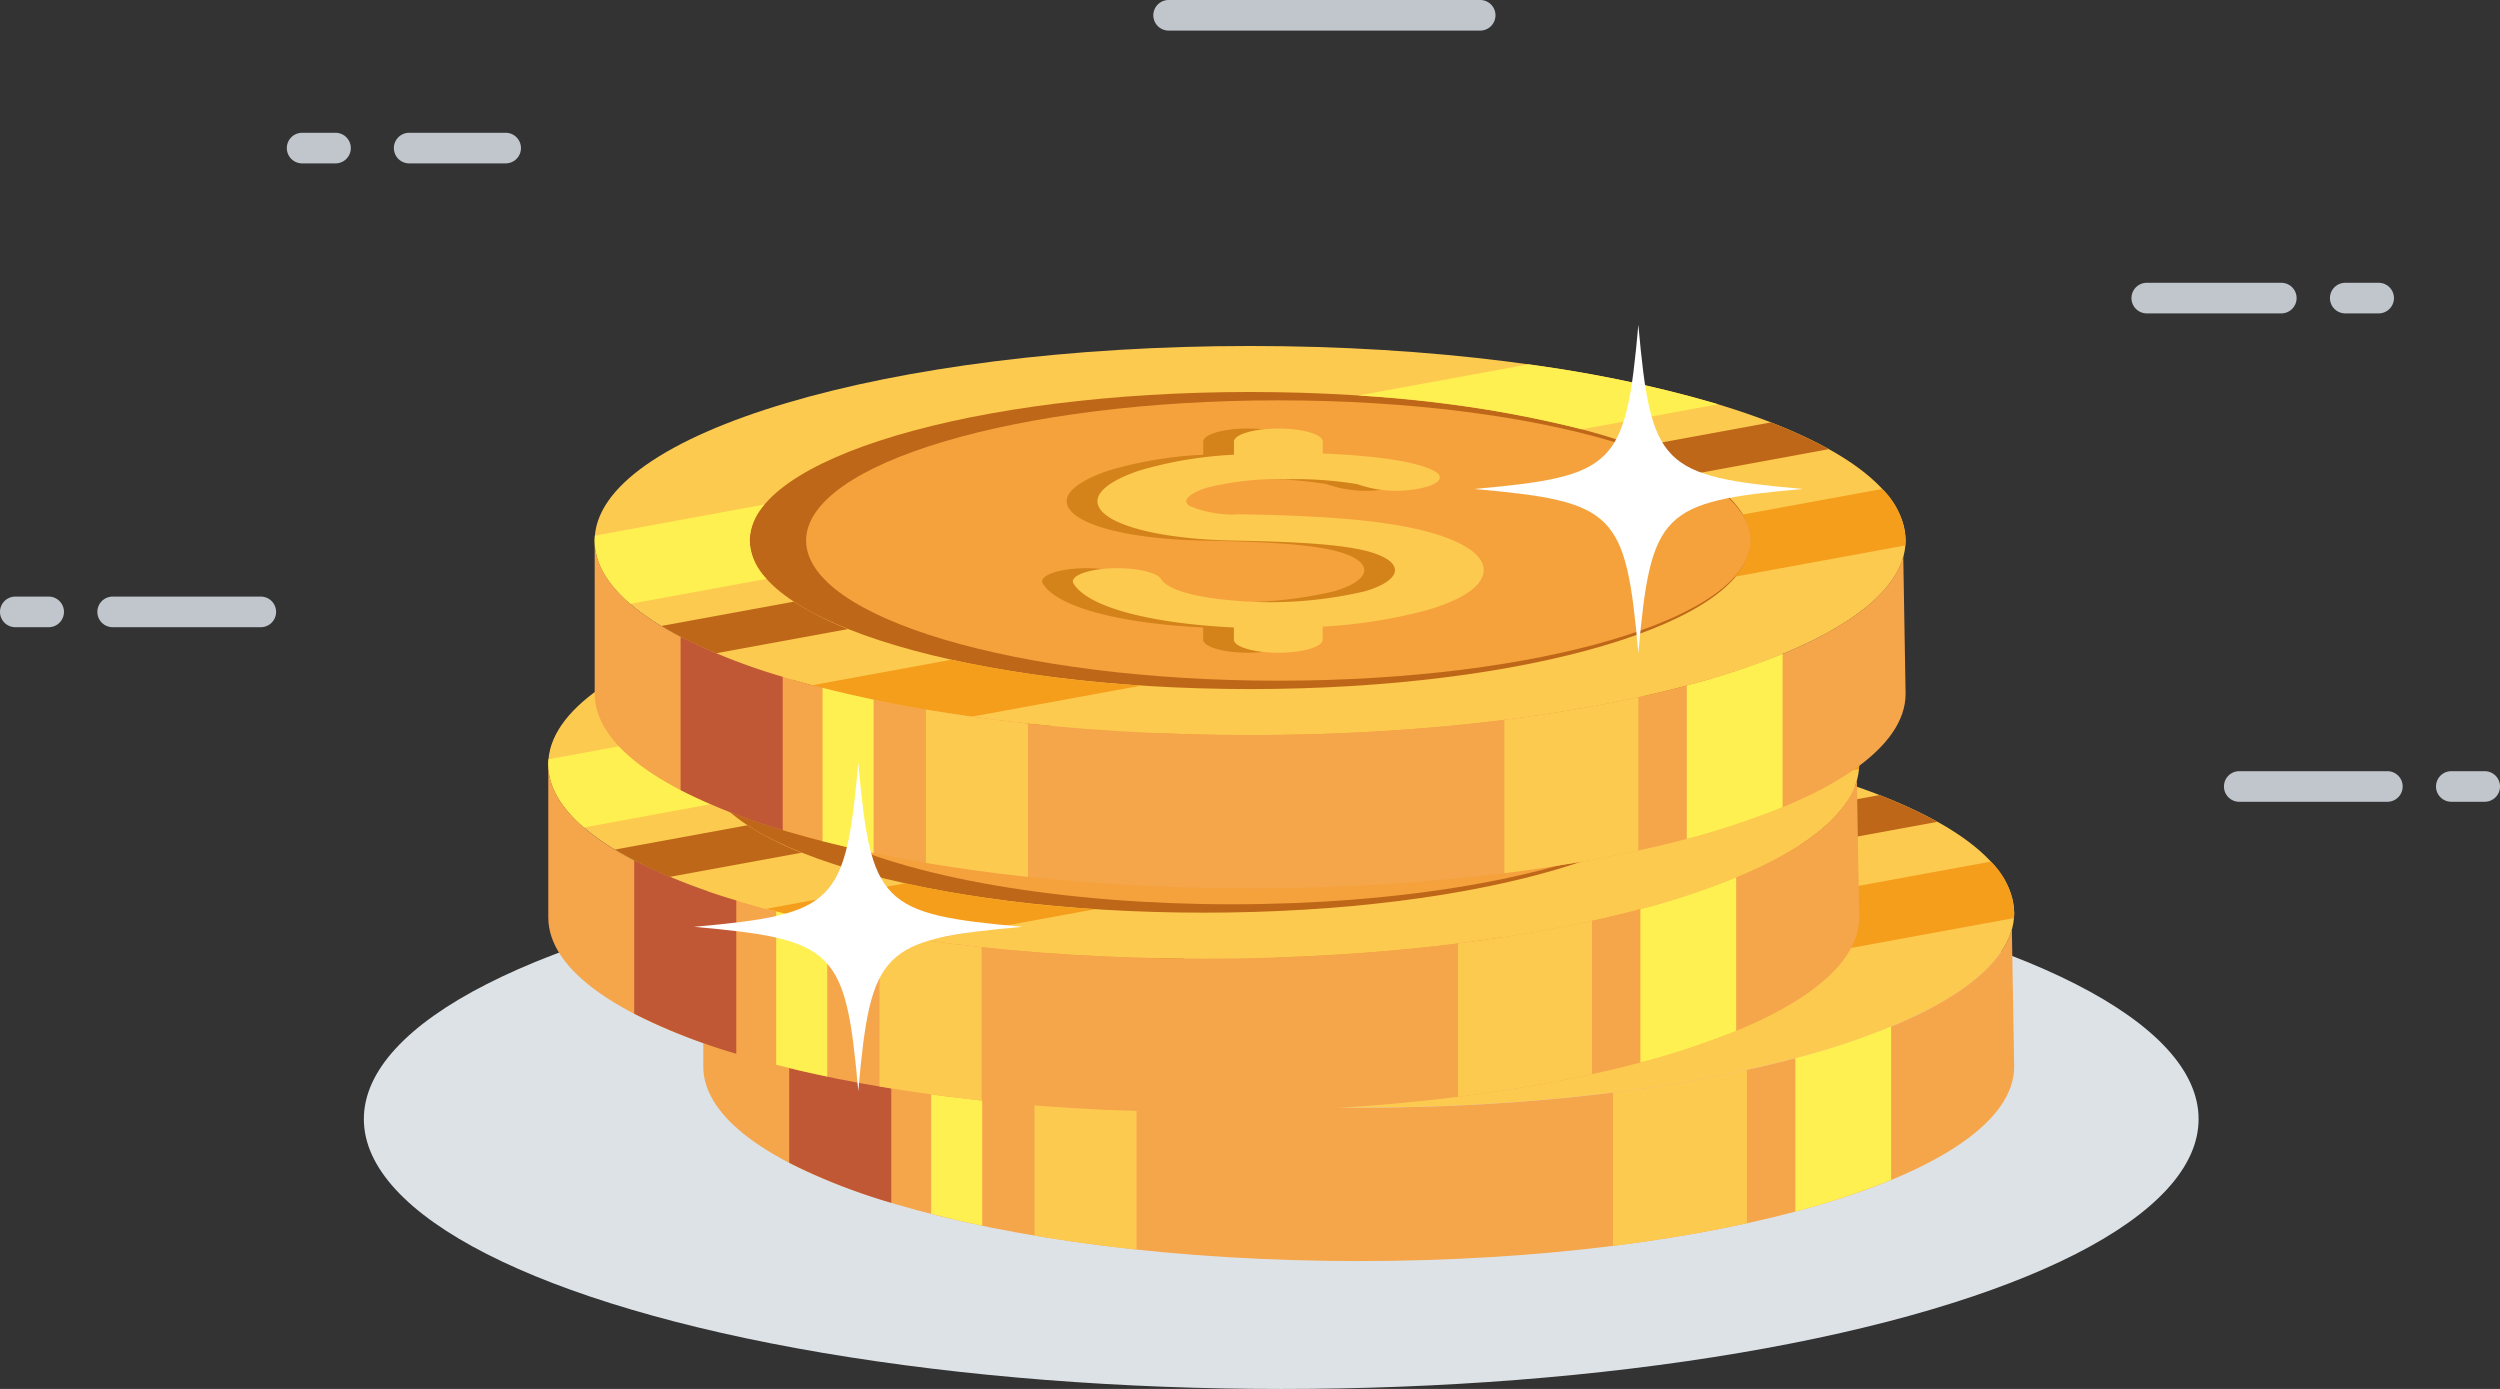 <svg xmlns="http://www.w3.org/2000/svg" width="190" height="105.561" viewBox="0 0 190 105.561">
  <rect x="0" y="0" width="190" height="105.561" fill="#333333" stroke="none"/>
  <g id="Grupo_129279" data-name="Grupo 129279" transform="translate(-3696.201 -1810.885)">
    <ellipse id="Elipse_5043" data-name="Elipse 5043" cx="69.72" cy="20.514" rx="69.72" ry="20.514" transform="translate(3723.854 1875.419)" fill="#dde2e7"/>
    <g id="Grupo_128234" data-name="Grupo 128234" transform="translate(3737.868 1835.566)">
      <g id="Grupo_128227" data-name="Grupo 128227" transform="translate(11.778 29.936)">
        <path id="Trazado_187694" data-name="Trazado 187694" d="M3936.282,2056.783c0,8.166-22.3,14.785-49.814,14.785s-49.814-6.62-49.814-14.785,22.3-14.786,49.814-14.786S3936.282,2048.618,3936.282,2056.783Z" transform="translate(-3836.65 -2041.998)" fill="#fdca50"/>
        <ellipse id="Elipse_5044" data-name="Elipse 5044" cx="38.035" cy="11.289" rx="38.035" ry="11.289" transform="translate(11.783 3.496)" fill="#bf6718"/>
        <path id="Trazado_187695" data-name="Trazado 187695" d="M3976.432,2070.14c0,5.883-16.07,10.653-35.89,10.653s-35.89-4.77-35.89-10.653,16.069-10.653,35.89-10.653S3976.432,2064.257,3976.432,2070.14Z" transform="translate(-3888.579 -2055.354)" fill="#f5a23d"/>
        <path id="Trazado_187696" data-name="Trazado 187696" d="M4008.13,2076.54c-4.136-1.27-10.629-1.409-14.927-1.5a8.41,8.41,0,0,1-3.779-.64c-.545-.39-.072-.9,1.267-1.356a21.876,21.876,0,0,1,6.031-.662,29,29,0,0,1,5.464.369,8.889,8.889,0,0,0,4.506.374c1.642-.262,2.255-.87,1.372-1.357-1.754-.966-6.28-1.255-8.492-1.34v-.9c0-.553-1.511-1-3.374-1s-3.375.448-3.375,1v.992a30.007,30.007,0,0,0-7.235,1.216c-3.045,1.044-3.944,2.328-2.4,3.434,1.5,1.075,5.063,1.776,9.527,1.87,3.469.075,8.219.177,10.561.9,1.242.381,1.871.9,1.773,1.461s-.937,1.108-2.3,1.5a31.493,31.493,0,0,1-10.387.658c-1.618-.153-4.432-.566-5.084-1.6-.344-.544-2.11-.9-3.939-.8s-3.039.625-2.7,1.169c.949,1.5,4.471,2.648,9.665,3.141.828.078,1.667.135,2.513.176v.918c0,.553,1.511,1,3.375,1s3.374-.449,3.374-1v-.985a39.11,39.11,0,0,0,7.864-1.236c2.616-.749,4.163-1.755,4.354-2.835C4011.987,2078.376,4010.687,2077.325,4008.13,2076.54Z" transform="translate(-3946.569 -2062.253)" fill="#d38319"/>
        <path id="Trazado_187697" data-name="Trazado 187697" d="M4018.007,2076.54c-4.135-1.27-10.63-1.409-14.927-1.5a8.407,8.407,0,0,1-3.778-.64c-.545-.39-.071-.9,1.266-1.356a21.841,21.841,0,0,1,6.031-.662,29.01,29.01,0,0,1,5.464.369,8.89,8.89,0,0,0,4.506.374c1.641-.262,2.255-.87,1.372-1.357-1.755-.966-6.281-1.255-8.492-1.34v-.9c0-.554-1.51-1-3.374-1s-3.375.448-3.375,1v.992a30.012,30.012,0,0,0-7.235,1.216c-3.045,1.044-3.943,2.328-2.4,3.434,1.5,1.075,5.063,1.776,9.528,1.87,3.468.075,8.218.177,10.559.9,1.242.381,1.871.9,1.773,1.461s-.938,1.108-2.3,1.5a31.49,31.49,0,0,1-10.386.658c-1.618-.153-4.431-.566-5.084-1.6-.344-.545-2.111-.9-3.939-.8s-3.038.625-2.7,1.169c.948,1.5,4.471,2.648,9.665,3.141.827.078,1.668.135,2.513.176v.918c0,.553,1.51,1,3.375,1s3.374-.449,3.374-1v-.985a39.109,39.109,0,0,0,7.864-1.236c2.616-.749,4.162-1.755,4.353-2.835C4021.863,2078.376,4020.564,2077.325,4018.007,2076.54Z" transform="translate(-3954.112 -2062.253)" fill="#fdca50"/>
        <path id="Trazado_187698" data-name="Trazado 187698" d="M3849.7,2098.624l-10.355,1.9c-1.755-1.509-2.709-3.126-2.709-4.81,0-.127.009-.249.019-.373l12.891-2.366a4.235,4.235,0,0,0-1.128,2.739A4.356,4.356,0,0,0,3849.7,2098.624Z" transform="translate(-3836.64 -2080.926)" fill="#fff051"/>
        <path id="Trazado_187699" data-name="Trazado 187699" d="M4109.672,2050.949l-10.345,1.9a91.614,91.614,0,0,0-16.96-2.569l12.9-2.365A95.853,95.853,0,0,1,4109.672,2050.949Z" transform="translate(-4024.296 -2046.515)" fill="#fff051"/>
        <path id="Trazado_187700" data-name="Trazado 187700" d="M3872.261,2126.31l-10.038,1.84a30.688,30.688,0,0,1-4.164-2.076l10.075-1.848A23.864,23.864,0,0,0,3872.261,2126.31Z" transform="translate(-3852.998 -2104.794)" fill="#bf6718"/>
        <path id="Trazado_187701" data-name="Trazado 187701" d="M4186.767,2068.618l-10.036,1.845a27.1,27.1,0,0,0-4.445-2.029l10.075-1.849A34.813,34.813,0,0,1,4186.767,2068.618Z" transform="translate(-4092.965 -2060.775)" fill="#bf6718"/>
        <path id="Trazado_187702" data-name="Trazado 187702" d="M3931.646,2144.864l-12.909,2.368a101.514,101.514,0,0,1-12.13-2.39l10.578-1.94A97.668,97.668,0,0,0,3931.646,2144.864Z" transform="translate(-3890.072 -2119.056)" fill="#f59e1c"/>
        <path id="Trazado_187703" data-name="Trazado 187703" d="M4216.248,2091.9c0,.125-.009.252-.019.374l-12.978,2.38a4.136,4.136,0,0,0,1.216-2.755,3.655,3.655,0,0,0-.617-1.97l10.625-1.948A5.8,5.8,0,0,1,4216.248,2091.9Z" transform="translate(-4116.612 -2077.116)" fill="#f59e1c"/>
        <path id="Trazado_187704" data-name="Trazado 187704" d="M3886.468,2119.35c-27.512,0-49.814-6.62-49.814-14.785v11.651c0,8.166,22.3,14.786,49.814,14.786s49.814-6.62,49.814-14.786l-.177-10.448C3934.04,2113.37,3912.614,2119.35,3886.468,2119.35Z" transform="translate(-3836.65 -2089.779)" fill="#f5a54a"/>
        <g id="Grupo_128225" data-name="Grupo 128225" transform="translate(6.533 22.1)">
          <path id="Trazado_187705" data-name="Trazado 187705" d="M3864.283,2147.168a45.5,45.5,0,0,0,7.76,3.046v-11.651a45.562,45.562,0,0,1-7.76-3.046Z" transform="translate(-3864.283 -2135.516)" fill="#c05836"/>
          <path id="Trazado_187706" data-name="Trazado 187706" d="M3950.927,2160q-4.057-.434-7.76-1.065v11.651q3.7.626,7.76,1.065Z" transform="translate(-3924.525 -2153.398)" fill="#fdca50"/>
          <path id="Trazado_187707" data-name="Trazado 187707" d="M3913.825,2152.863q-2.015-.422-3.879-.9v11.651q1.863.478,3.879.9Z" transform="translate(-3899.155 -2148.078)" fill="#fff051"/>
        </g>
        <g id="Grupo_128226" data-name="Grupo 128226" transform="translate(69.141 23.399)">
          <path id="Trazado_187708" data-name="Trazado 187708" d="M4129.21,2168.329c3.635-.455,7.046-1.034,10.179-1.72v-11.654c-3.133.685-6.544,1.265-10.179,1.719Z" transform="translate(-4129.21 -2151.66)" fill="#fdca50"/>
          <path id="Trazado_187709" data-name="Trazado 187709" d="M4195.149,2141.012a58.447,58.447,0,0,1-7.279,2.406v11.656a58.475,58.475,0,0,0,7.279-2.406Z" transform="translate(-4174.008 -2141.012)" fill="#fff051"/>
        </g>
      </g>
      <g id="Grupo_128230" data-name="Grupo 128230" transform="translate(0 18.608)">
        <path id="Trazado_187710" data-name="Trazado 187710" d="M3886.441,2008.847c0,8.166-22.3,14.786-49.814,14.786s-49.815-6.62-49.815-14.786,22.3-14.785,49.815-14.785S3886.441,2000.682,3886.441,2008.847Z" transform="translate(-3786.809 -1994.062)" fill="#fdca50"/>
        <path id="Trazado_187711" data-name="Trazado 187711" d="M3912.727,2020.146c0,6.235-17.029,11.289-38.035,11.289s-38.035-5.054-38.035-11.289,17.029-11.289,38.035-11.289S3912.727,2013.911,3912.727,2020.146Z" transform="translate(-3824.874 -2005.361)" fill="#bf6718"/>
        <ellipse id="Elipse_5045" data-name="Elipse 5045" cx="35.89" cy="10.652" rx="35.89" ry="10.652" transform="translate(16.073 4.133)" fill="#f5a23d"/>
        <path id="Trazado_187712" data-name="Trazado 187712" d="M3958.289,2028.6c-4.136-1.27-10.63-1.409-14.928-1.5a8.421,8.421,0,0,1-3.778-.64c-.545-.39-.072-.9,1.266-1.356a21.85,21.85,0,0,1,6.031-.663,28.964,28.964,0,0,1,5.465.37,8.879,8.879,0,0,0,4.505.373c1.642-.262,2.255-.869,1.372-1.357-1.754-.966-6.28-1.256-8.492-1.34v-.9c0-.554-1.511-1-3.375-1s-3.375.448-3.375,1v.992a30.024,30.024,0,0,0-7.234,1.216c-3.046,1.044-3.944,2.328-2.4,3.434,1.5,1.076,5.063,1.776,9.527,1.871,3.468.074,8.219.176,10.56.9,1.242.381,1.872.9,1.773,1.46s-.937,1.109-2.3,1.5a31.5,31.5,0,0,1-10.386.659c-1.619-.153-4.432-.566-5.084-1.6-.344-.543-2.111-.9-3.939-.8s-3.039.625-2.7,1.168c.949,1.5,4.471,2.648,9.665,3.14.828.079,1.668.136,2.513.177v.919c0,.553,1.511,1,3.375,1s3.375-.448,3.375-1v-.985a39.237,39.237,0,0,0,7.863-1.236c2.617-.75,4.163-1.757,4.354-2.836C3962.145,2030.436,3960.846,2029.386,3958.289,2028.6Z" transform="translate(-3896.728 -2014.314)" fill="#d38319"/>
        <path id="Trazado_187713" data-name="Trazado 187713" d="M3968.165,2028.6c-4.135-1.27-10.629-1.409-14.927-1.5a8.406,8.406,0,0,1-3.778-.64c-.546-.39-.072-.9,1.265-1.356a21.847,21.847,0,0,1,6.031-.663,28.967,28.967,0,0,1,5.465.37,8.9,8.9,0,0,0,4.507.373c1.641-.262,2.254-.87,1.371-1.357-1.754-.967-6.281-1.256-8.492-1.34v-.9c0-.554-1.51-1-3.374-1s-3.374.448-3.374,1v.992a30.037,30.037,0,0,0-7.235,1.216c-3.046,1.044-3.943,2.328-2.4,3.434,1.5,1.076,5.064,1.776,9.528,1.871,3.468.075,8.218.177,10.56.9,1.243.381,1.871.9,1.773,1.46s-.937,1.109-2.3,1.5a31.507,31.507,0,0,1-10.387.659c-1.618-.153-4.431-.566-5.084-1.6-.344-.543-2.11-.9-3.939-.8s-3.038.625-2.7,1.168c.949,1.5,4.471,2.648,9.666,3.14.827.079,1.667.136,2.513.177v.919c0,.553,1.51,1,3.374,1s3.374-.448,3.374-1v-.985a39.25,39.25,0,0,0,7.864-1.236c2.617-.75,4.163-1.757,4.353-2.836C3972.022,2030.436,3970.722,2029.386,3968.165,2028.6Z" transform="translate(-3904.27 -2014.314)" fill="#fdca50"/>
        <path id="Trazado_187714" data-name="Trazado 187714" d="M3799.864,2050.687l-10.355,1.9c-1.755-1.509-2.709-3.125-2.709-4.811,0-.126.009-.248.019-.372l12.891-2.366a4.232,4.232,0,0,0-1.128,2.738A4.36,4.36,0,0,0,3799.864,2050.687Z" transform="translate(-3786.799 -2032.989)" fill="#fff051"/>
        <path id="Trazado_187715" data-name="Trazado 187715" d="M4059.831,2003.011l-10.345,1.9a91.719,91.719,0,0,0-16.959-2.57l12.9-2.364A96.01,96.01,0,0,1,4059.831,2003.011Z" transform="translate(-3974.457 -1998.578)" fill="#fff051"/>
        <path id="Trazado_187716" data-name="Trazado 187716" d="M3822.42,2078.373l-10.037,1.839a30.817,30.817,0,0,1-4.165-2.074l10.075-1.849A23.892,23.892,0,0,0,3822.42,2078.373Z" transform="translate(-3803.156 -2056.857)" fill="#bf6718"/>
        <path id="Trazado_187717" data-name="Trazado 187717" d="M4136.928,2020.68l-10.036,1.846a27.134,27.134,0,0,0-4.445-2.029l10.075-1.848A35.13,35.13,0,0,1,4136.928,2020.68Z" transform="translate(-4043.125 -2012.839)" fill="#bf6718"/>
        <path id="Trazado_187718" data-name="Trazado 187718" d="M3881.806,2096.927l-12.91,2.367a101.374,101.374,0,0,1-12.129-2.391l10.577-1.939A97.728,97.728,0,0,0,3881.806,2096.927Z" transform="translate(-3840.232 -2071.118)" fill="#f59e1c"/>
        <path id="Trazado_187719" data-name="Trazado 187719" d="M4166.407,2043.962c0,.126-.009.252-.019.375l-12.978,2.381a4.148,4.148,0,0,0,1.215-2.756,3.65,3.65,0,0,0-.617-1.969l10.625-1.949A5.8,5.8,0,0,1,4166.407,2043.962Z" transform="translate(-4066.773 -2029.177)" fill="#f59e1c"/>
        <path id="Trazado_187720" data-name="Trazado 187720" d="M3836.627,2071.412c-27.512,0-49.815-6.62-49.815-14.786v11.651c0,8.167,22.3,14.786,49.815,14.786s49.814-6.619,49.814-14.786l-.177-10.448C3884.2,2065.432,3862.773,2071.412,3836.627,2071.412Z" transform="translate(-3786.809 -2041.841)" fill="#f5a54a"/>
        <g id="Grupo_128228" data-name="Grupo 128228" transform="translate(6.533 22.1)">
          <path id="Trazado_187721" data-name="Trazado 187721" d="M3814.443,2099.229a45.494,45.494,0,0,0,7.759,3.047v-11.651a45.414,45.414,0,0,1-7.759-3.047Z" transform="translate(-3814.443 -2087.578)" fill="#c05836"/>
          <path id="Trazado_187722" data-name="Trazado 187722" d="M3901.086,2112.057q-4.057-.433-7.76-1.065v11.651q3.7.625,7.76,1.065Z" transform="translate(-3874.685 -2105.458)" fill="#fdca50"/>
          <path id="Trazado_187723" data-name="Trazado 187723" d="M3863.984,2104.925q-2.016-.421-3.88-.9v11.651q1.864.478,3.88.9Z" transform="translate(-3849.313 -2100.14)" fill="#fff051"/>
        </g>
        <g id="Grupo_128229" data-name="Grupo 128229" transform="translate(69.141 23.398)">
          <path id="Trazado_187724" data-name="Trazado 187724" d="M4079.371,2120.39c3.633-.455,7.045-1.035,10.18-1.72v-11.655c-3.134.686-6.546,1.265-10.18,1.719Z" transform="translate(-4079.371 -2103.72)" fill="#fdca50"/>
          <path id="Trazado_187725" data-name="Trazado 187725" d="M4145.309,2093.073a58.737,58.737,0,0,1-7.279,2.407v11.654a58.319,58.319,0,0,0,7.279-2.4Z" transform="translate(-4124.167 -2093.073)" fill="#fff051"/>
        </g>
      </g>
      <g id="Grupo_128233" data-name="Grupo 128233" transform="translate(3.526 0)">
        <path id="Trazado_187726" data-name="Trazado 187726" d="M3901.358,1936.938c0,8.165-22.3,14.786-49.815,14.786s-49.815-6.62-49.815-14.786,22.3-14.786,49.815-14.786S3901.358,1928.772,3901.358,1936.938Z" transform="translate(-3801.726 -1920.538)" fill="#fdca50"/>
        <path id="Trazado_187727" data-name="Trazado 187727" d="M3927.644,1948.235c0,6.234-17.029,11.289-38.036,11.289s-38.035-5.055-38.035-11.289,17.03-11.29,38.035-11.29S3927.644,1942,3927.644,1948.235Z" transform="translate(-3839.791 -1931.835)" fill="#bf6718"/>
        <path id="Trazado_187728" data-name="Trazado 187728" d="M3941.508,1950.292c0,5.883-16.07,10.653-35.891,10.653s-35.89-4.77-35.89-10.653,16.069-10.653,35.89-10.653S3941.508,1944.409,3941.508,1950.292Z" transform="translate(-3853.655 -1933.893)" fill="#f5a23d"/>
        <path id="Trazado_187729" data-name="Trazado 187729" d="M3973.207,1956.693c-4.135-1.27-10.63-1.41-14.927-1.5a8.415,8.415,0,0,1-3.778-.64c-.545-.391-.072-.9,1.266-1.357a21.877,21.877,0,0,1,6.031-.662,28.916,28.916,0,0,1,5.464.369,8.892,8.892,0,0,0,4.506.373c1.642-.262,2.255-.87,1.372-1.357-1.754-.966-6.281-1.256-8.491-1.34v-.9c0-.553-1.511-1-3.375-1s-3.375.449-3.375,1v.992a30.013,30.013,0,0,0-7.235,1.216c-3.046,1.044-3.943,2.328-2.4,3.434,1.5,1.075,5.064,1.776,9.528,1.871,3.468.074,8.218.177,10.56.9,1.242.381,1.872.9,1.773,1.461s-.938,1.109-2.3,1.5a31.505,31.505,0,0,1-10.386.659c-1.619-.153-4.432-.565-5.085-1.6-.343-.543-2.109-.9-3.938-.8s-3.039.625-2.7,1.169c.949,1.5,4.472,2.648,9.666,3.14.826.078,1.667.136,2.512.177v.919c0,.553,1.511,1,3.375,1s3.375-.448,3.375-1v-.985a39.1,39.1,0,0,0,7.863-1.236c2.617-.75,4.163-1.756,4.353-2.835C3977.063,1958.529,3975.764,1957.478,3973.207,1956.693Z" transform="translate(-3911.646 -1940.792)" fill="#d38319"/>
        <path id="Trazado_187730" data-name="Trazado 187730" d="M3983.083,1956.693c-4.136-1.269-10.63-1.409-14.928-1.5a8.411,8.411,0,0,1-3.778-.64c-.545-.39-.072-.9,1.266-1.356a21.858,21.858,0,0,1,6.032-.662,28.877,28.877,0,0,1,5.463.369,8.9,8.9,0,0,0,4.507.373c1.641-.262,2.254-.87,1.371-1.357-1.754-.966-6.28-1.256-8.491-1.34v-.9c0-.554-1.511-1-3.374-1s-3.375.448-3.375,1v.992a30.026,30.026,0,0,0-7.235,1.216c-3.045,1.044-3.942,2.328-2.4,3.434,1.5,1.075,5.064,1.776,9.527,1.871,3.469.074,8.218.177,10.56.9,1.242.381,1.872.9,1.773,1.461s-.937,1.109-2.3,1.5a31.509,31.509,0,0,1-10.387.659c-1.618-.153-4.432-.565-5.085-1.6-.344-.544-2.109-.9-3.938-.8s-3.039.625-2.7,1.169c.949,1.5,4.472,2.648,9.666,3.14.827.078,1.667.136,2.513.177v.919c0,.553,1.511,1,3.375,1s3.374-.448,3.374-1v-.985a39.109,39.109,0,0,0,7.864-1.236c2.616-.75,4.163-1.756,4.353-2.835C3986.939,1958.529,3985.639,1957.478,3983.083,1956.693Z" transform="translate(-3919.188 -1940.792)" fill="#fdca50"/>
        <path id="Trazado_187731" data-name="Trazado 187731" d="M3814.782,1978.776l-10.354,1.9c-1.755-1.508-2.709-3.125-2.709-4.811,0-.126.01-.249.019-.372l12.891-2.367a4.232,4.232,0,0,0-1.128,2.739A4.361,4.361,0,0,0,3814.782,1978.776Z" transform="translate(-3801.719 -1959.464)" fill="#fff051"/>
        <path id="Trazado_187732" data-name="Trazado 187732" d="M4074.749,1931.1,4064.4,1933a91.654,91.654,0,0,0-16.959-2.569l12.9-2.364A95.813,95.813,0,0,1,4074.749,1931.1Z" transform="translate(-3989.374 -1925.056)" fill="#fff051"/>
        <path id="Trazado_187733" data-name="Trazado 187733" d="M3837.34,2006.464l-10.037,1.84a30.72,30.72,0,0,1-4.164-2.075l10.075-1.848A23.876,23.876,0,0,0,3837.34,2006.464Z" transform="translate(-3818.077 -1983.335)" fill="#bf6718"/>
        <path id="Trazado_187734" data-name="Trazado 187734" d="M4151.847,1948.771l-10.038,1.845a27.017,27.017,0,0,0-4.444-2.029l10.075-1.849A35.01,35.01,0,0,1,4151.847,1948.771Z" transform="translate(-4058.044 -1939.315)" fill="#bf6718"/>
        <path id="Trazado_187735" data-name="Trazado 187735" d="M3896.726,2025.016l-12.91,2.367a101.423,101.423,0,0,1-12.129-2.39l10.577-1.94A97.671,97.671,0,0,0,3896.726,2025.016Z" transform="translate(-3855.152 -1997.595)" fill="#f59e1c"/>
        <path id="Trazado_187736" data-name="Trazado 187736" d="M4181.325,1972.055c0,.126-.008.251-.019.375l-12.977,2.38a4.139,4.139,0,0,0,1.215-2.755,3.658,3.658,0,0,0-.617-1.97l10.625-1.948A5.794,5.794,0,0,1,4181.325,1972.055Z" transform="translate(-4081.691 -1955.657)" fill="#f59e1c"/>
        <path id="Trazado_187737" data-name="Trazado 187737" d="M3851.544,1999.5c-27.512,0-49.815-6.62-49.815-14.786v11.651c0,8.166,22.3,14.785,49.815,14.785s49.814-6.619,49.814-14.785l-.177-10.449C3899.117,1993.523,3877.689,1999.5,3851.544,1999.5Z" transform="translate(-3801.726 -1968.318)" fill="#f5a54a"/>
        <g id="Grupo_128231" data-name="Grupo 128231" transform="translate(6.532 23.714)">
          <path id="Trazado_187738" data-name="Trazado 187738" d="M3829.357,2027.321a45.48,45.48,0,0,0,7.76,3.046v-11.651a45.52,45.52,0,0,1-7.76-3.046Z" transform="translate(-3829.357 -2015.67)" fill="#c05836"/>
          <path id="Trazado_187739" data-name="Trazado 187739" d="M3916.006,2040.148q-4.057-.434-7.76-1.065v11.651q3.7.626,7.76,1.065Z" transform="translate(-3889.603 -2033.55)" fill="#fdca50"/>
          <path id="Trazado_187740" data-name="Trazado 187740" d="M3878.9,2033.016q-2.016-.421-3.88-.9v11.651q1.863.476,3.88.9Z" transform="translate(-3864.232 -2028.232)" fill="#fff051"/>
        </g>
        <path id="Trazado_187741" data-name="Trazado 187741" d="M4109.515,1927.805c-10.743.96-11.521,1.737-12.481,12.481-.959-10.744-1.738-11.521-12.481-12.481,10.744-.959,11.522-1.737,12.481-12.481C4097.994,1926.068,4098.772,1926.846,4109.515,1927.805Z" transform="translate(-4017.712 -1915.324)" fill="#fff"/>
        <g id="Grupo_128232" data-name="Grupo 128232" transform="translate(69.14 25.013)">
          <path id="Trazado_187742" data-name="Trazado 187742" d="M4094.285,2048.481c3.635-.455,7.046-1.034,10.181-1.719v-11.655c-3.134.686-6.546,1.265-10.181,1.719Z" transform="translate(-4094.285 -2031.812)" fill="#fdca50"/>
          <path id="Trazado_187743" data-name="Trazado 187743" d="M4160.226,2021.166a58.533,58.533,0,0,1-7.28,2.406v11.656a58.681,58.681,0,0,0,7.28-2.406Z" transform="translate(-4139.083 -2021.166)" fill="#fff051"/>
        </g>
      </g>
      <path id="Trazado_187744" data-name="Trazado 187744" d="M3858.646,2068.613c-10.743.96-11.521,1.737-12.48,12.48-.96-10.744-1.738-11.52-12.481-12.48,10.743-.959,11.521-1.737,12.481-12.481C3847.125,2066.876,3847.9,2067.654,3858.646,2068.613Z" transform="translate(-3822.604 -2022.856)" fill="#fff"/>
    </g>
    <g id="Grupo_128239" data-name="Grupo 128239" transform="translate(3696.201 1810.885)">
      <path id="Trazado_187745" data-name="Trazado 187745" d="M4093.1,1812.047a1.163,1.163,0,0,1-1.163,1.163h-23.678a1.163,1.163,0,0,1-1.163-1.163h0a1.163,1.163,0,0,1,1.163-1.162h23.678a1.162,1.162,0,0,1,1.163,1.162Z" transform="translate(-3979.443 -1810.885)" fill="#c0c6cc"/>
      <g id="Grupo_128235" data-name="Grupo 128235" transform="translate(0 45.341)">
        <path id="Trazado_187746" data-name="Trazado 187746" d="M3727.512,1935.335a1.162,1.162,0,0,1,1.163-1.163h11.258a1.162,1.162,0,0,1,1.162,1.163h0a1.162,1.162,0,0,1-1.162,1.163h-11.258a1.163,1.163,0,0,1-1.163-1.163Z" transform="translate(-3720.112 -1934.172)" fill="#c0c6cc"/>
        <path id="Trazado_187747" data-name="Trazado 187747" d="M3696.2,1935.335a1.163,1.163,0,0,1,1.163-1.163h2.537a1.162,1.162,0,0,1,1.162,1.163h0a1.162,1.162,0,0,1-1.162,1.163h-2.537a1.163,1.163,0,0,1-1.163-1.163Z" transform="translate(-3696.2 -1934.172)" fill="#c0c6cc"/>
      </g>
      <g id="Grupo_128236" data-name="Grupo 128236" transform="translate(169.018 58.61)">
        <path id="Trazado_187748" data-name="Trazado 187748" d="M4300.7,2060.056a1.162,1.162,0,0,1-1.162,1.162h-11.258a1.161,1.161,0,0,1-1.162-1.162h0a1.162,1.162,0,0,1,1.162-1.163h11.258a1.162,1.162,0,0,1,1.162,1.163Z" transform="translate(-4287.115 -2058.893)" fill="#c0c6cc"/>
        <path id="Trazado_187749" data-name="Trazado 187749" d="M4360.187,2060.056a1.163,1.163,0,0,1-1.163,1.162h-2.537a1.161,1.161,0,0,1-1.162-1.162h0a1.161,1.161,0,0,1,1.162-1.163h2.537a1.163,1.163,0,0,1,1.163,1.163Z" transform="translate(-4339.205 -2058.893)" fill="#c0c6cc"/>
      </g>
      <g id="Grupo_128237" data-name="Grupo 128237" transform="translate(161.991 21.493)">
        <path id="Trazado_187750" data-name="Trazado 187750" d="M4269.927,1902.993a1.162,1.162,0,0,1-1.162,1.163H4258.54a1.162,1.162,0,0,1-1.162-1.163h0a1.162,1.162,0,0,1,1.162-1.162h10.226a1.161,1.161,0,0,1,1.162,1.162Z" transform="translate(-4257.377 -1901.831)" fill="#c0c6cc"/>
        <path id="Trazado_187751" data-name="Trazado 187751" d="M4326.082,1902.993a1.163,1.163,0,0,1-1.164,1.163h-2.537a1.162,1.162,0,0,1-1.163-1.163h0a1.162,1.162,0,0,1,1.163-1.162h2.537a1.162,1.162,0,0,1,1.164,1.162Z" transform="translate(-4306.132 -1901.831)" fill="#c0c6cc"/>
      </g>
      <g id="Grupo_128238" data-name="Grupo 128238" transform="translate(21.797 10.093)">
        <path id="Trazado_187752" data-name="Trazado 187752" d="M3793.3,1820.471a1.162,1.162,0,0,1-1.163,1.162H3789.6a1.162,1.162,0,0,1-1.163-1.162h0a1.162,1.162,0,0,1,1.163-1.163h2.537a1.162,1.162,0,0,1,1.163,1.163Z" transform="translate(-3788.435 -1819.309)" fill="#c0c6cc"/>
        <path id="Trazado_187753" data-name="Trazado 187753" d="M3832.534,1820.471a1.162,1.162,0,0,1-1.163,1.162h-7.331a1.162,1.162,0,0,1-1.164-1.162h0a1.162,1.162,0,0,1,1.164-1.163h7.331a1.162,1.162,0,0,1,1.163,1.163Z" transform="translate(-3814.738 -1819.309)" fill="#c0c6cc"/>
      </g>
    </g>
  </g>
</svg>
